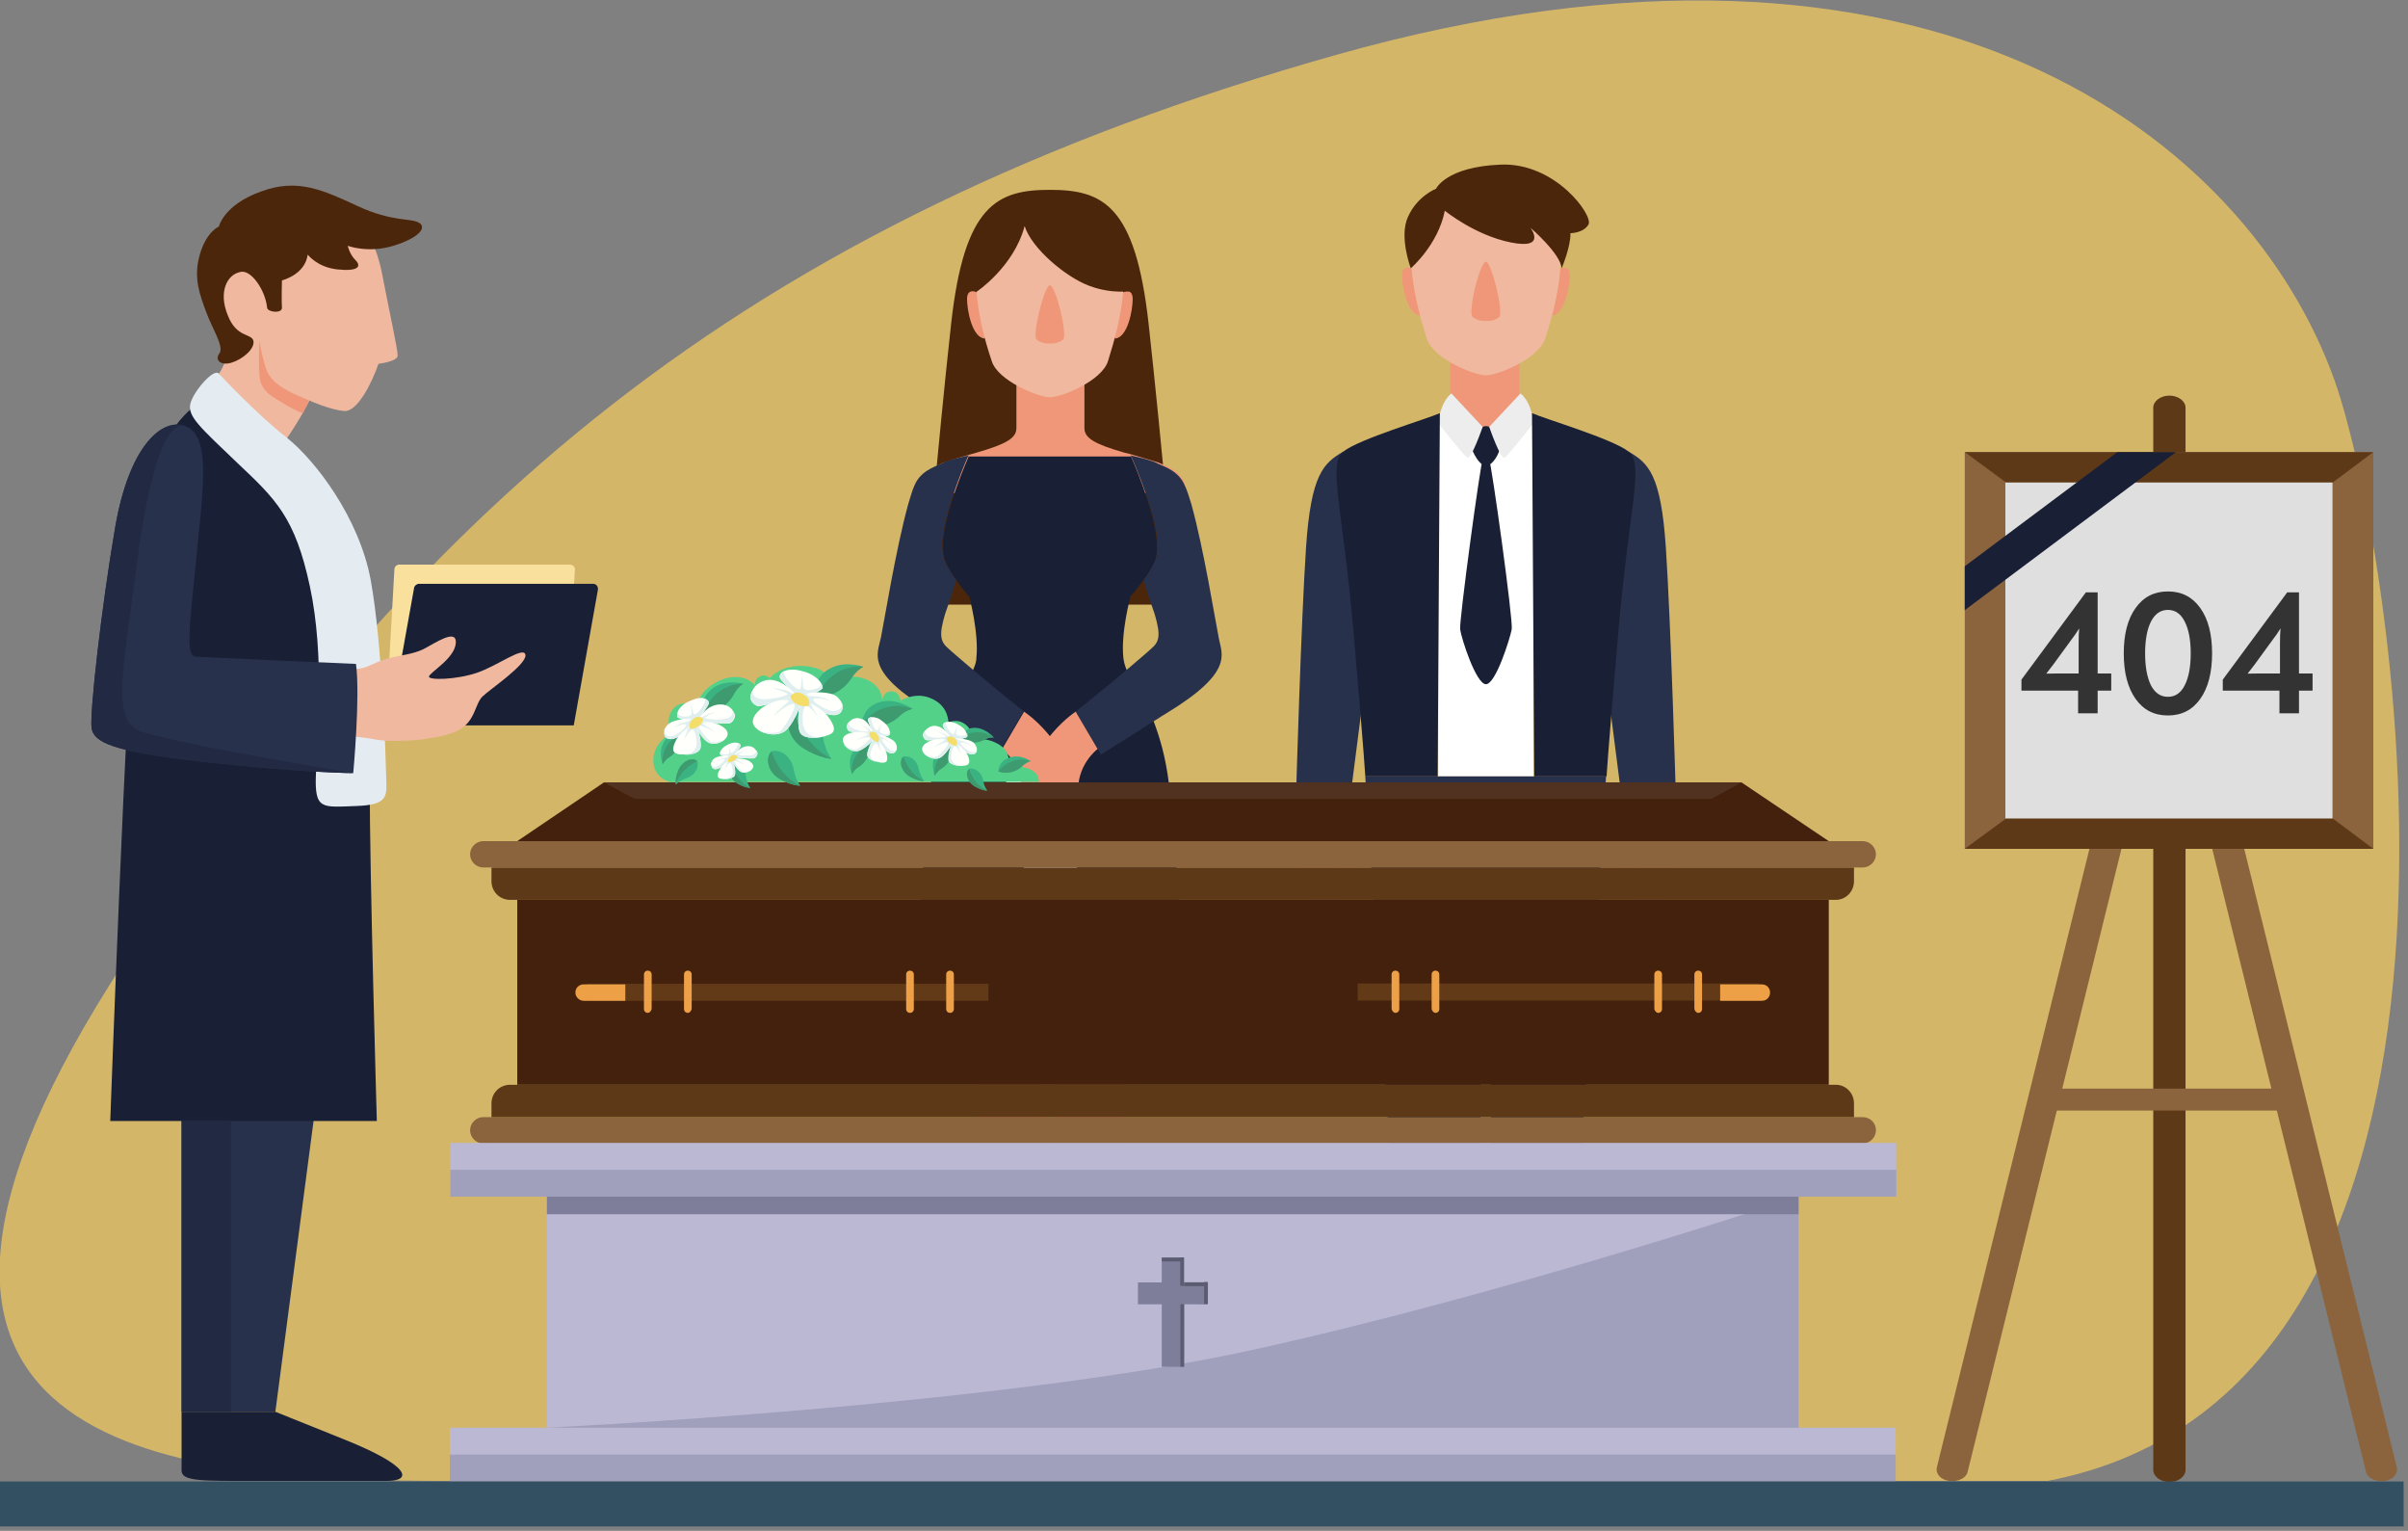 <?xml version="1.0" encoding="UTF-8"?> <svg xmlns="http://www.w3.org/2000/svg" width="439" height="279" viewBox="0 0 439 279" fill="none"><rect x="0" y="0" width="439" height="279" fill="#808080" stroke="none"/><g clip-path="url(#clip0)"><path d="M187.9 269.9C143 269.9 131 269.9 82 269.9C33 269.9 -34.2 265.5 20.1 179.3C74.4 93.1 135.1 40.6 243.6 10C352.1 -20.6 409.9 25.4 425.6 69.3C436.6 100.3 461.5 253 373.3 269.9H187.9Z" fill="#D4B669"></path><path d="M209.4 59C207 37.3 201 34.6 191.4 34.6C181.8 34.6 175.8 37.3 173.4 59C171 80.7 168.5 110.2 168.5 110.2H191.4H214.3C214.4 110.2 211.8 80.7 209.4 59Z" fill="#4C260A"></path><path d="M177.9 53.2C177.9 53.2 176.3 52.5 176.3 54.5C176.3 56.5 177.2 61.5 179.5 61.7C179.5 61.7 180.6 59.2 180.1 56.6C179.6 53.9 177.9 53.2 177.9 53.2Z" fill="#EF9778"></path><path d="M204.9 53.2C204.9 53.2 206.5 52.5 206.5 54.5C206.5 56.5 205.6 61.5 203.3 61.7C203.3 61.7 202.2 59.2 202.7 56.6C203.2 53.9 204.9 53.2 204.9 53.2Z" fill="#EF9778"></path><path d="M182.7 250L190.5 238.5V185H176.1L182.7 250Z" fill="#EF9778"></path><path d="M190.5 238.5C190.5 241.3 190.3 250 185 250C179.7 250 171.1 250 166 250C160.9 250 166.4 247.5 171.3 245.6C176.3 243.6 180.8 241.2 181.9 238.5H190.5Z" fill="#191F34"></path><path d="M190.5 238.5H188.8V250H190.5V238.5Z" fill="#191F34"></path><path d="M200.2 250L192.4 238.5V185H206.8L200.2 250Z" fill="#EF9778"></path><path d="M192.4 238.5C192.4 241.3 192.6 250 197.9 250C203.2 250 211.8 250 216.9 250C222 250 216.5 247.5 211.6 245.6C206.6 243.6 202.1 241.2 201 238.5H192.4Z" fill="#191F34"></path><path d="M194.1 238.5H192.4V250H194.1V238.5Z" fill="#191F34"></path><path d="M216.1 88.6L208.9 89.9L191.4 93L173 89.7L168 88.8C169.1 86.2 170.2 85.1 171.8 84.4C172.6 84.1 173.4 83.9 174.2 83.6C175.5 83.2 176.7 82.9 178 82.5C183.6 80.9 185.3 79.8 185.3 78V70H197.7V78C197.7 79.8 199.4 80.9 205 82.5C205.4 82.6 205.8 82.7 206.2 82.8C207.9 83.3 209.6 83.8 211.2 84.3C212.7 85 215 85.7 216.1 88.3C216 88.5 216 88.6 216.1 88.6Z" fill="#EF9778"></path><path d="M191.4 36.5C183.9 36.5 177.9 42.5 177.9 50C177.9 56.6 179.6 62.2 180.8 65.8C181.9 69.4 189.3 72.4 191.4 72.4C193.6 72.4 200.9 69.4 202 65.8C203.1 62.2 204.9 56.6 204.9 50C204.9 42.6 198.9 36.5 191.4 36.5Z" fill="#F0B89F"></path><path d="M191.4 52C190.4 52 188.1 61.2 189 61.9C189.9 62.6 190.7 62.6 191.4 62.6C192.1 62.6 192.8 62.6 193.8 61.9C194.7 61.2 192.5 52 191.4 52Z" fill="#EF9778"></path><path d="M186.8 41.2C188.1 45.3 194.3 50.5 198.6 52.1C202.9 53.7 206.3 53 206.3 53C206.3 53 207.7 41.5 199.9 37.8C192 34 186.8 36.5 186.8 36.5C186.8 36.5 179.2 39 178 45.3C176.8 51.6 178 53.2 178 53.2C178 53.2 184.8 48.7 186.8 41.2Z" fill="#4C260A"></path><path d="M166.9 185C166.9 185 167.8 158.1 169.7 142.8C170.3 137.9 171.3 134.2 172.5 131.4C172.7 131 172.8 130.6 173 130.3C174.5 126.8 176.1 124.6 177.1 122.7C177.2 122.5 177.3 122.3 177.4 122.1C177.7 121.4 178 120.7 178 119.9C178.5 115.4 176.7 108.7 176.7 108.7C176.7 108.7 175.6 107.6 174.4 105.8C174.2 105.5 174 105.2 173.8 105C172.4 102.7 171.8 101.8 171.9 98.9C172.2 93.1 176.6 83.2 176.6 83.2H206.2C206.2 83.2 210.6 93.1 210.9 98.9C211.1 101.9 210.5 102.8 209 105C208.8 105.3 208.6 105.6 208.4 105.8C207.2 107.5 206.1 108.7 206.1 108.7C206.1 108.7 204.3 115.3 204.8 119.9C204.9 120.7 205.1 121.4 205.4 122.1C205.5 122.3 205.6 122.5 205.7 122.7C206.7 124.6 208.3 126.8 209.8 130.3C210 130.7 210.1 131 210.3 131.4C211.4 134.3 212.5 137.9 213.1 142.8C215 158.1 215.9 185 215.9 185C198.4 191.7 182 191.7 166.9 185Z" fill="#191F34"></path><path d="M177.3 122C175.2 120.2 173.3 118.6 172.9 118.2C171.5 117 171.1 115.9 172.3 111.9C172.8 110.5 173.6 108.2 174.3 105.7C174.1 105.4 173.9 105.1 173.7 104.9C172.3 102.6 171.7 101.7 171.8 98.8C172.1 93 176.5 83.1 176.5 83.1H176.6C176.6 83 176.6 83 176.6 83C175.8 83.2 174.9 83.4 174.1 83.6C173.2 83.9 172.3 84.1 171.6 84.5C170.1 85.2 167.8 85.9 166.7 88.5C166.3 89.4 166 90.5 165.6 91.8C163.3 100.1 161.2 113.3 160.6 116.2C160 119.2 157.6 122.4 169.9 129.8C170.6 130.2 171.2 130.6 171.8 131C172 131.1 172.1 131.2 172.3 131.3C180.6 136.6 182 137.4 182 137.4L186.6 129.6C186.7 129.7 181.3 125.4 177.3 122Z" fill="#27314C"></path><path d="M212.8 129.9C212.1 130.3 211.5 130.7 210.9 131.1C210.7 131.2 210.6 131.3 210.4 131.4C202.1 136.7 200.7 137.5 200.7 137.5L196.1 129.7C196.1 129.7 201.5 125.4 205.5 122C207.6 120.2 209.5 118.6 209.9 118.2C211.3 117 211.7 115.9 210.5 111.9C210 110.5 209.2 108.2 208.5 105.7C208.7 105.4 208.9 105.1 209.1 104.9C210.5 102.6 211.1 101.7 211 98.8C210.9 96.2 209.9 92.9 208.9 90C207.6 86.2 206.2 83.1 206.2 83.1H206.1C206.1 83 206.1 83 206.1 83C206.9 83.2 207.8 83.4 208.6 83.6C209.5 83.9 210.4 84.1 211.1 84.5C212.6 85.2 214.9 85.9 216 88.5C216 88.5 216 88.6 216.1 88.7C216.5 89.6 216.8 90.6 217.2 91.9C219.5 100.2 221.6 113.4 222.2 116.3C222.7 119.2 225.1 122.4 212.8 129.9Z" fill="#27314C"></path><path d="M196.1 129.7C192.9 131.9 189.3 136.2 189 138.7C188.7 141.2 187.8 145.6 192.4 147.9C193.9 148.7 197.1 150.1 196.6 144.8C196.1 139.5 200.1 136.5 200.1 136.5L196.1 129.7Z" fill="#EF9778"></path><path d="M192.4 137.5C194.1 139.8 197.1 158.4 196.2 159.1C195.3 159.8 188.7 159.5 187.3 159.1C185.9 158.7 186.8 153.7 186.8 153.7C186.8 153.7 182.9 153.2 182.1 152.8C181.2 152.4 184.8 135.8 184.8 135.8C184.8 135.8 190.7 135.1 192.4 137.5Z" fill="#FFFFFB"></path><path d="M186.7 129.7C189.9 131.9 193.5 136.2 193.8 138.7C194.1 141.2 195 145.6 190.4 147.9C188.9 148.7 185.7 150.1 186.2 144.8C186.7 139.5 182.7 136.5 182.7 136.5L186.7 129.7Z" fill="#EF9778"></path><path d="M257.2 48.9C257.2 48.9 255.6 48.2 255.6 50.2C255.6 52.2 256.6 57.3 258.8 57.5C258.8 57.5 259.9 54.9 259.4 52.3C258.9 49.6 257.2 48.9 257.2 48.9Z" fill="#EF9778"></path><path d="M284.6 48.9C284.6 48.9 286.2 48.2 286.2 50.2C286.2 52.2 285.2 57.3 283 57.5C283 57.5 281.9 54.9 282.4 52.3C282.9 49.6 284.6 48.9 284.6 48.9Z" fill="#EF9778"></path><path d="M271.8 237.4C271.8 241 271.8 245.4 271.8 247.3C271.8 249.2 275.2 249.1 284.2 249.1C293.2 249.1 301.9 249.1 306.4 249.1C310.9 249.1 310.3 246.5 299.4 242.1C288.5 237.8 286.5 237.3 286.5 237.3H271.8V237.4Z" fill="#191F34"></path><path d="M269.9 237.4C269.9 241 269.9 245.4 269.9 247.3C269.9 249.2 266.5 249.1 257.5 249.1C248.5 249.1 239.8 249.1 235.3 249.1C230.7 249.1 231.4 246.5 242.3 242.1C253.2 237.8 255.2 237.3 255.2 237.3H269.9V237.4Z" fill="#191F34"></path><path d="M295.9 85L288.6 86.3L270.8 89.5L252 86.1L246.9 85.2C248 82.5 249.2 81.4 250.7 80.7C251.5 80.4 252.3 80.2 253.2 79.9C254.5 79.5 255.8 79.1 257 78.8C262.7 77.2 264.4 76.1 264.4 74.2V66.1H277V74.2C277 76 278.7 77.1 284.4 78.8C284.8 78.9 285.2 79 285.7 79.2C287.4 79.7 289.1 80.2 290.7 80.7C292.3 81.4 294.6 82.1 295.7 84.8C295.9 84.8 295.9 84.9 295.9 85Z" fill="#EF9778"></path><path d="M270.9 31.9C263.3 31.9 257.2 38 257.2 45.6C257.2 52.3 259 58 260.1 61.7C261.3 65.4 268.7 68.4 270.9 68.4C273.1 68.4 280.5 65.4 281.7 61.7C282.9 58 284.6 52.4 284.6 45.6C284.6 38.1 278.5 31.9 270.9 31.9Z" fill="#F0B89F"></path><path d="M270.9 47.7C269.8 47.7 267.5 57.1 268.5 57.8C269.5 58.5 270.2 58.5 270.9 58.5C271.6 58.5 272.4 58.5 273.3 57.8C274.2 57 271.9 47.7 270.9 47.7Z" fill="#EF9778"></path><path d="M279.6 141.5H262.2V77.1C268.8 80.8 274.6 80.8 279.6 77.1V141.5Z" fill="white"></path><path d="M257.2 48.9C257.2 48.9 262.2 44.6 263.4 38.4C263.4 38.4 268.9 42.9 275.5 44.2C282.1 45.5 279 41.5 279 41.5C279 41.5 284.5 46.2 284.7 48.9C284.7 48.9 286.4 44.9 286.3 42.5C286.3 42.5 288.7 42.5 289.6 40.9C290.5 39.3 283.6 29.6 273.6 30C263.6 30.4 261.8 34.4 261.8 34.4C261.8 34.4 258.4 35.7 256.7 39.5C255 43.1 257.2 48.9 257.2 48.9Z" fill="#4C260A"></path><path d="M271.5 77.8C271.5 77.8 271 77.5 270.3 77.8C270.3 77.8 268.2 80.9 268.3 81.6C268.4 82.3 269.7 84.9 270.9 84.9C272.1 84.9 273.5 82.5 273.5 81.3C273.6 80 271.5 77.8 271.5 77.8Z" fill="#191F34"></path><path d="M264.6 71.7L270.3 77.8C270.3 77.8 268.2 83.9 267.5 83.4C266.8 83 262.2 77.1 262.2 77.1C262.2 77.1 262.5 73.4 264.6 71.7Z" fill="#EDEDED"></path><path d="M277.2 71.7L271.5 77.8C271.5 77.8 273.6 83.9 274.3 83.4C275 83 279.6 77.1 279.6 77.1C279.6 77.1 279.3 73.4 277.2 71.7Z" fill="#EDEDED"></path><path d="M244.9 82.3C241.3 84.4 239 86.4 238.1 99.8C237.2 113.2 236.3 144.3 236.3 144.3H246.3L251.1 106.9L244.9 82.3Z" fill="#27314C"></path><path d="M271.5 83.8H270.3C269.9 84.4 266 113.1 266.2 114.7C266.4 116.3 269.1 124.7 270.9 124.7C272.7 124.7 275.3 116.3 275.6 114.7C275.9 113.1 271.9 84.4 271.5 83.8Z" fill="#191F34"></path><path d="M296.9 82.3C300.5 84.4 302.8 86.4 303.7 99.8C304.6 113.2 305.5 144.3 305.5 144.3H295.5L290.7 106.9L296.9 82.3Z" fill="#27314C"></path><path d="M304.9 144.3C304.9 148.4 306.1 157.8 303.8 162.5C301.5 167.2 299.5 168.4 298.7 168C297.9 167.7 296.9 166.3 298.4 162.4C299.9 158.5 298.6 154.2 298.6 154.2C298.6 154.2 297.7 153.3 297.4 156.3C297.1 159.3 297 160.2 296.1 160C295.3 159.8 293.4 156.8 294.4 152.6C295.4 148.4 295.7 144.2 295.7 144.2H304.9V144.3Z" fill="#EF9778"></path><path d="M262.5 75.3C260 76.4 247.8 80 244.9 82.3C242 84.6 244.8 92.3 246.8 115.6C248.8 138.8 248.9 141.5 248.9 141.5H262.1L262.5 75.3Z" fill="#191F34"></path><path d="M279.3 75.3C281.8 76.4 294 80 296.9 82.3C299.8 84.6 297 92.3 295 115.6C293 138.8 292.9 141.5 292.9 141.5H279.7L279.3 75.3Z" fill="#191F34"></path><path d="M248.9 141.5L255.2 237.4H269.9V164.4H271.8V237.4H286.5L292.8 141.5H248.9Z" fill="#27314C"></path><path d="M236.8 144.3C236.8 148.4 235.6 157.8 237.9 162.5C240.2 167.2 242.2 168.4 243 168C243.8 167.7 244.8 166.3 243.3 162.4C241.8 158.5 243.1 154.2 243.1 154.2C243.1 154.2 244 153.3 244.3 156.3C244.6 159.3 244.7 160.2 245.6 160C246.4 159.8 248.3 156.8 247.3 152.6C246.3 148.4 246 144.2 246 144.2H236.8V144.3Z" fill="#EF9778"></path><path d="M333.4 164H94.3V197.7H333.4V164Z" fill="#43210C"></path><path d="M334.7 164H93C91.1 164 89.6 162.5 89.6 160.6V158.1H338V160.6C338 162.5 336.5 164 334.7 164Z" fill="#5E3918"></path><path d="M339.6 158.1H88.1C86.8 158.1 85.7 157 85.7 155.7C85.7 154.4 86.8 153.3 88.1 153.3H339.6C340.9 153.3 342 154.4 342 155.7C342 157 340.9 158.1 339.6 158.1Z" fill="#8B633C"></path><path d="M339.6 203.6H88.1C86.8 203.6 85.7 204.7 85.7 206C85.7 207.3 86.8 208.4 88.1 208.4H339.6C340.9 208.4 342 207.3 342 206C342 204.6 340.9 203.6 339.6 203.6Z" fill="#8B633C"></path><path d="M334.7 197.7H93C91.1 197.7 89.6 199.2 89.6 201.1V203.6H338V201.1C338 199.2 336.5 197.7 334.7 197.7Z" fill="#5E3918"></path><path d="M180.2 179.3H107V182.4H180.2V179.3Z" fill="#623A17"></path><path d="M114 182.4H106.4C105.6 182.4 104.9 181.7 104.9 180.9C104.9 180 105.6 179.4 106.4 179.4H114V182.4Z" fill="#EEA047"></path><path d="M118.1 184.6C117.7 184.6 117.4 184.3 117.4 183.9V177.6C117.4 177.2 117.7 176.9 118.1 176.9C118.5 176.9 118.8 177.2 118.8 177.6V183.9C118.7 184.3 118.4 184.6 118.1 184.6Z" fill="#EEA047"></path><path d="M125.4 184.6C125 184.6 124.7 184.3 124.7 183.9V177.6C124.7 177.2 125 176.9 125.4 176.9C125.8 176.9 126.1 177.2 126.1 177.6V183.9C126 184.3 125.7 184.6 125.4 184.6Z" fill="#EEA047"></path><path d="M165.9 184.6C165.5 184.6 165.2 184.3 165.2 183.9V177.6C165.2 177.2 165.5 176.9 165.9 176.9C166.3 176.9 166.6 177.2 166.6 177.6V183.9C166.6 184.3 166.3 184.6 165.9 184.6Z" fill="#EEA047"></path><path d="M173.2 184.6C172.8 184.6 172.5 184.3 172.5 183.9V177.6C172.5 177.2 172.8 176.9 173.2 176.9C173.6 176.9 173.9 177.2 173.9 177.6V183.9C173.9 184.3 173.6 184.6 173.2 184.6Z" fill="#EEA047"></path><path d="M247.511 182.344H320.711V179.244H247.511V182.344Z" fill="#623A17"></path><path d="M313.6 182.4H321.2C322.1 182.4 322.7 181.7 322.7 180.9C322.7 180 322 179.4 321.2 179.4H313.6V182.4Z" fill="#EEA047"></path><path d="M309.6 184.6C310 184.6 310.3 184.3 310.3 183.9V177.6C310.3 177.2 310 176.9 309.6 176.9C309.2 176.9 308.9 177.2 308.9 177.6V183.9C309 184.3 309.3 184.6 309.6 184.6Z" fill="#EEA047"></path><path d="M302.3 184.6C302.7 184.6 303 184.3 303 183.9V177.6C303 177.2 302.7 176.9 302.3 176.9C301.9 176.9 301.6 177.2 301.6 177.6V183.9C301.7 184.3 302 184.6 302.3 184.6Z" fill="#EEA047"></path><path d="M261.7 184.6C262.1 184.6 262.4 184.3 262.4 183.9V177.6C262.4 177.2 262.1 176.9 261.7 176.9C261.3 176.9 261 177.2 261 177.6V183.9C261.1 184.3 261.4 184.6 261.7 184.6Z" fill="#EEA047"></path><path d="M254.4 184.6C254.8 184.6 255.1 184.3 255.1 183.9V177.6C255.1 177.2 254.8 176.9 254.4 176.9C254 176.9 253.7 177.2 253.7 177.6V183.9C253.8 184.3 254.1 184.6 254.4 184.6Z" fill="#EEA047"></path><path d="M317.5 142.6H110.1L94.3 153.3H333.4L317.5 142.6Z" fill="#43210C"></path><path d="M312 145.6H115.7L110.1 142.6H317.5L312 145.6Z" fill="#513220"></path><path d="M345.7 208.3H82.1V218H345.7V208.3Z" fill="#BBB8D3"></path><path d="M345.7 213.2H82.1V218.1H345.7V213.2Z" fill="#A09FBC"></path><path d="M345.6 260.2H82V269.9H345.6V260.2Z" fill="#BBB8D3"></path><path d="M345.6 265.1H82V270H345.6V265.1Z" fill="#A09FBC"></path><path d="M327.9 218.1H99.7V260.2H327.9V218.1Z" fill="#BBB8D3"></path><path d="M99.7 260.2C99.7 260.2 181.4 256.3 228 246.1C274.6 235.9 327.9 218.1 327.9 218.1V260.2H99.7Z" fill="#A09FBC"></path><path d="M327.9 218.1H99.7V221.3H327.9V218.1Z" fill="#7E7E9B"></path><path d="M215.8 229.2H211.8V249.1H215.8V229.2Z" fill="#7E7E9B"></path><path d="M207.46 233.718L207.459 237.718L220.159 237.722L220.16 233.722L207.46 233.718Z" fill="#7E7E9B"></path><path d="M220.212 237.651L220.213 233.651L219.513 233.651L219.512 237.651L220.212 237.651Z" fill="#5B5B72"></path><path d="M215.8 229.2H211.8V229.9H215.8V229.2Z" fill="#5B5B72"></path><path d="M215.869 234.359L215.871 229.159L215.171 229.159L215.169 234.359L215.869 234.359Z" fill="#5B5B72"></path><path d="M215.895 249.091L215.898 237.691L215.198 237.691L215.195 249.091L215.895 249.091Z" fill="#5B5B72"></path><path d="M220.2 233.7H215.9V234.4H220.2V233.7Z" fill="#5B5B72"></path><path d="M122.4 142.6C122.4 142.6 119.1 142 119.1 138.6C119.1 135.2 122.4 133.6 122.4 133.6C122.4 133.6 121.1 131.2 122.7 129.2C124.4 127.2 126.9 128.8 126.9 128.8C126.9 128.8 127.4 125.6 131.5 123.9C135.6 122.3 137.7 124.9 137.7 124.9C137.7 124.9 137.4 123.9 138.5 123.3C139.6 122.7 140.3 123.6 140.3 123.6C140.3 123.6 142.4 121 146.9 121.4C151.4 121.8 152 124.9 152 124.9C152 124.9 154.1 122.4 157.6 123.7C161.1 125 160.8 127.7 160.8 127.7C160.8 127.7 161 126 162.5 126C164 126 164.2 127.7 164.2 127.7C164.2 127.7 167 125.9 170 127.4C173 128.8 172.9 131.7 172.9 131.7C172.9 131.7 174.5 130.8 176.1 132.1C177.7 133.4 176.7 135.3 176.7 135.3C176.7 135.3 178.8 133.9 181.8 135.5C184.8 137.1 183.7 139.7 183.7 139.7C183.7 139.7 189.4 139.1 189.4 142.5H122.4V142.6Z" fill="#54D189"></path><path d="M151.6 138.3C151.6 138.3 149.4 138.2 146.5 136.4C143.6 134.6 142.8 130.9 144.7 129.4C147.4 129 149.6 131.2 150 134.1C150.4 136.9 151.6 138.3 151.6 138.3Z" fill="#3BB282"></path><path d="M151.6 138.3C151.6 138.3 149.4 138.2 146.5 136.4C143.6 134.6 142.8 130.9 144.7 129.4C144.7 129.4 146.1 135.6 151.6 138.3Z" fill="#3E9B6F"></path><path d="M136.8 143.6C136.8 143.6 135.7 143.6 134.3 142.7C132.9 141.8 132.5 140 133.4 139.2C134.7 139 135.8 140.1 136 141.5C136.2 142.9 136.8 143.6 136.8 143.6Z" fill="#3BB282"></path><path d="M136.8 143.6C136.8 143.6 135.7 143.6 134.3 142.7C132.9 141.8 132.5 140 133.4 139.2C133.4 139.2 134.1 142.3 136.8 143.6Z" fill="#3E9B6F"></path><path d="M145.9 143.2C145.9 143.2 144.3 143.2 142.2 142C140 140.8 139.4 138.1 140.7 136.9C142.6 136.5 144.3 138.1 144.7 140.2C145 142.1 145.9 143.2 145.9 143.2Z" fill="#3BB282"></path><path d="M145.9 143.2C145.9 143.2 144.3 143.2 142.2 142C140 140.8 139.4 138.1 140.7 136.9C140.6 136.8 141.8 141.3 145.9 143.2Z" fill="#3E9B6F"></path><path d="M168.5 142.4C168.5 142.4 167.4 142.4 165.8 141.5C164.3 140.6 163.8 138.7 164.7 137.9C166.1 137.6 167.3 138.8 167.5 140.2C167.9 141.7 168.5 142.4 168.5 142.4Z" fill="#3BB282"></path><path d="M168.5 142.4C168.5 142.4 167.4 142.4 165.8 141.5C164.3 140.6 163.8 138.7 164.7 137.9C164.8 137.9 165.6 141.1 168.5 142.4Z" fill="#3E9B6F"></path><path d="M180 144.1C180 144.1 179 144.1 177.7 143.3C176.3 142.5 175.9 140.8 176.7 140.1C177.9 139.9 179 140.9 179.2 142.1C179.4 143.4 180 144.1 180 144.1Z" fill="#3BB282"></path><path d="M180 144.1C180 144.1 179 144.1 177.7 143.3C176.3 142.5 175.9 140.8 176.7 140.1C176.6 140.1 177.4 142.9 180 144.1Z" fill="#3E9B6F"></path><path d="M123.2 143C123.2 143 123 141.9 123.7 140.3C124.4 138.7 126.2 137.9 127.1 138.7C127.5 140 126.6 141.3 125.2 141.8C123.8 142.3 123.2 143 123.2 143Z" fill="#3BB282"></path><path d="M123.2 143C123.2 143 123 141.9 123.7 140.3C124.4 138.7 126.2 137.9 127.1 138.7C127.2 138.7 124.1 140 123.2 143Z" fill="#3E9B6F"></path><path d="M166.4 129.2C166.4 129.2 165.1 129.4 164 130.5C163.1 131.4 160.5 133.2 157.1 131.9C157.1 131.9 157.2 129.4 159.5 128.3C161.8 127.2 164.4 127.9 166.4 129.2Z" fill="#3BB282"></path><path d="M166.4 129.2C166.4 129.2 165.1 129.4 164 130.5C163.1 131.4 160.5 133.2 157.1 131.9C157.1 131.9 160.6 127.1 166.4 129.2Z" fill="#3E9B6F"></path><path d="M181.2 134.4C181.2 134.4 180.4 134.3 179.5 134.8C178.8 135.2 176.9 135.9 175 134.5C175 134.5 175.5 133 177.1 132.7C178.7 132.4 180.1 133.3 181.2 134.4Z" fill="#3BB282"></path><path d="M181.2 134.4C181.2 134.4 180.4 134.3 179.5 134.8C178.8 135.2 176.9 135.9 175 134.5C175 134.5 178 132.2 181.2 134.4Z" fill="#3E9B6F"></path><path d="M187.9 138.7C187.9 138.7 187.1 138.9 186.4 139.6C185.8 140.2 184.2 141.3 182 140.6C182 140.6 182 139 183.5 138.3C185 137.5 186.6 137.9 187.9 138.7Z" fill="#3BB282"></path><path d="M187.9 138.7C187.9 138.7 187.1 138.9 186.4 139.6C185.8 140.2 184.2 141.3 182 140.6C182 140.6 184.2 137.5 187.9 138.7Z" fill="#3E9B6F"></path><path d="M157.4 121.5C157.4 121.5 156.2 122.1 155.3 123.5C154.6 124.6 152.5 127.2 148.8 126.9C148.8 126.9 148.2 124.4 150.2 122.6C152.3 120.8 155 120.8 157.4 121.5Z" fill="#3BB282"></path><path d="M157.4 121.5C157.4 121.5 156.2 122.1 155.3 123.5C154.6 124.6 152.5 127.2 148.8 126.9C148.9 126.9 151.1 121.1 157.4 121.5Z" fill="#3E9B6F"></path><path d="M135.5 124.6C135.5 124.6 134.5 125.2 133.8 126.5C133.3 127.5 131.6 129.9 128.3 129.8C128.3 129.8 127.6 127.6 129.3 126C131 124.3 133.3 124.1 135.5 124.6Z" fill="#3BB282"></path><path d="M135.5 124.6C135.5 124.6 134.5 125.2 133.8 126.5C133.3 127.5 131.6 129.9 128.3 129.8C128.4 129.8 129.9 124.7 135.5 124.6Z" fill="#3E9B6F"></path><path d="M120.8 139.3C120.8 139.3 121.2 138.5 122 138C122.7 137.6 124.3 136.2 124 133.9C124 133.9 122.4 133.5 121.3 134.8C120.3 136.1 120.3 137.8 120.8 139.3Z" fill="#3BB282"></path><path d="M120.8 139.3C120.8 139.3 121.2 138.5 122 138C122.7 137.6 124.3 136.2 124 133.9C124 133.9 120.4 135.3 120.8 139.3Z" fill="#3E9B6F"></path><path d="M155.3 141.1C155.3 141.1 155.7 140.3 156.5 139.8C157.2 139.4 158.8 138 158.5 135.7C158.5 135.7 156.9 135.3 155.8 136.6C154.7 137.9 154.8 139.6 155.3 141.1Z" fill="#3BB282"></path><path d="M155.3 141.1C155.3 141.1 155.7 140.3 156.5 139.8C157.2 139.4 158.8 138 158.5 135.7C158.5 135.6 154.9 137.1 155.3 141.1Z" fill="#3E9B6F"></path><path d="M170.4 141.4C170.4 141.4 170.8 140.6 171.6 140.1C172.3 139.7 173.9 138.3 173.6 136C173.6 136 172 135.6 170.9 136.9C169.9 138.2 169.9 139.9 170.4 141.4Z" fill="#3BB282"></path><path d="M170.4 141.4C170.4 141.4 170.8 140.6 171.6 140.1C172.3 139.7 173.9 138.3 173.6 136C173.7 136 170.1 137.4 170.4 141.4Z" fill="#3E9B6F"></path><path d="M149.9 125.5C149.6 125.9 147.5 126.8 147.5 126.8L144.5 126.4C144.2 125.7 142.5 124.2 142.2 123.6C142 123.2 142.3 122.6 143 122.3C143.7 122 144.8 121.9 146.2 122.3C147.9 122.7 148.9 123.5 149.5 124.2C149.9 124.8 150.1 125.3 149.9 125.5Z" fill="#FFFFFB"></path><path d="M149.9 125.5C149.6 125.9 147.5 126.8 147.5 126.8L144.5 126.4C144.2 125.7 142.5 124.2 142.2 123.6C142 123.2 142.3 122.6 143 122.3C142.6 122.6 143.4 123.8 144.3 124.7C145.2 125.6 146 125.9 146 125.3C146.1 124.7 146.2 123.2 146.2 123.2C146.2 123.2 146.4 124.3 146.4 125C146.4 125.7 147.1 125.9 148.1 125.7C149 125.5 150.1 125.1 149.5 124.2C149.9 124.8 150.1 125.3 149.9 125.5Z" fill="#DFEFEF"></path><path d="M152.4 130.3C150.8 130.6 147.4 128.8 146.7 128.1C146 127.5 146.3 126.7 146.3 126.7C146.3 126.7 146.6 126.5 147.2 126.4C147.8 126.2 148.7 126.1 149.9 126.2C152.1 126.4 152.6 126.8 153.3 127.8C153.4 128 153.5 128.2 153.6 128.4V128.5C153.7 129.2 153.5 130.1 152.4 130.3Z" fill="#FFFFFB"></path><path d="M152.4 130.3C150.8 130.6 147.4 128.8 146.7 128.1C146 127.5 146.3 126.7 146.3 126.7C146.3 126.7 146.6 126.5 147.2 126.4C147 126.5 147.1 126.9 148.2 126.9C149.3 126.9 150.8 127.3 151.4 127.8C151.2 127.7 149.6 127.1 148.5 127.3C147.3 127.5 150.8 129.7 152.1 129.6C153.2 129.5 153.5 128.8 153.5 128.4C153.7 129.2 153.5 130.1 152.4 130.3Z" fill="#DFEFEF"></path><path d="M144.8 126.3V126.4L144.6 127.1C144.6 127.1 138.9 128.8 138.2 128.7C137.6 128.6 136.8 127.8 136.8 127.1C136.8 126.8 136.9 126.4 137.2 125.8C137.6 125 138.5 124.1 140.1 123.9C142.7 123.8 144.7 126.3 144.8 126.3Z" fill="#FFFFFB"></path><path d="M144.8 126.4L144.6 127.1C144.6 127.1 138.9 128.8 138.2 128.7C137.6 128.6 136.8 127.8 136.8 127.1C136.8 126.8 136.9 126.4 137.2 125.8C137.1 127 138.2 127.6 140 127.4C141.8 127.2 143 126.9 143.5 126.6C144 126.3 140.8 125.4 140.8 125.4C140.8 125.4 143.2 125.6 144 126.1C144.6 126.5 144.7 126.5 144.8 126.4Z" fill="#DFEFEF"></path><path d="M146 128.2C146 128.2 145.1 131.1 143.6 132.8C142.2 134.4 139.6 133.9 138.3 133.1C138.3 133.1 138.2 133.1 138.2 133C136.9 132.1 136.8 130.8 138.7 129.2C139.5 128.5 140.7 128 141.8 127.7C143.2 127.3 144.5 127.1 144.5 127.2L146 128.2Z" fill="#FFFFFB"></path><path d="M146 128.2C146 128.2 145.1 131.1 143.6 132.8C142.2 134.4 139.6 133.9 138.3 133.1C138.9 133.5 141.5 133.9 142.3 133.2C143.1 132.5 145.7 128.3 144.6 128.3C143.5 128.3 141 130.5 141 130.5C141.7 129.5 143.3 128.3 143.7 127.9C144.1 127.4 142.8 127.6 141.9 127.7C143.3 127.3 144.6 127.1 144.6 127.2L146 128.2Z" fill="#DFEFEF"></path><path d="M151.2 133.9C150.9 134 150.4 134.2 149.9 134.3C148.4 134.6 146.3 134.6 145.8 133.4C145.2 131.8 145.8 128 145.8 128L147.1 127.9C147.1 127.9 147.5 128.1 148 128.3C148.9 128.8 150.2 129.6 150.9 130.5C152.3 132.4 152.4 133.4 151.2 133.9Z" fill="#FFFFFB"></path><path d="M149.9 134.3C148.4 134.6 146.3 134.6 145.8 133.4C145.2 131.8 145.8 128 145.8 128L147.1 127.9C147.1 127.9 147.5 128.1 148 128.3C147.6 128.3 148.7 129.8 149.2 130.8C149.1 130.6 147.9 128.9 147.1 128.7C146.3 128.5 146.2 131 146.4 132C146.6 133.3 147.5 134.6 149.9 134.3Z" fill="#DFEFEF"></path><path d="M144.1 126.9C144.1 126.9 144.9 125.7 146.4 126.5C148 127.4 147.5 128.5 147.5 128.5C147.2 129.1 144.3 128.5 144.1 126.9Z" fill="#F4DD69"></path><path d="M162.1 134C161.8 134.2 160.5 134.2 160.5 134.2L158.9 133.3C158.9 132.8 158.3 131.6 158.2 131.2C158.2 130.9 158.5 130.7 159 130.7C159.5 130.7 160.1 130.8 160.8 131.4C161.7 132 162.1 132.7 162.2 133.2C162.3 133.6 162.2 133.9 162.1 134Z" fill="#FFFFFB"></path><path d="M162.1 134C161.8 134.2 160.5 134.2 160.5 134.2L158.9 133.3C158.9 132.8 158.3 131.6 158.2 131.2C158.2 130.9 158.5 130.7 159 130.7C158.7 130.8 158.9 131.6 159.2 132.3C159.5 133 159.9 133.3 160.1 133C160.3 132.7 160.7 131.9 160.7 131.9C160.7 131.9 160.5 132.6 160.4 133C160.3 133.4 160.6 133.6 161.2 133.8C161.8 133.9 162.5 133.9 162.3 133.3C162.3 133.6 162.2 133.9 162.1 134Z" fill="#DFEFEF"></path><path d="M162.4 137.3C161.4 137.1 159.9 135.3 159.7 134.8C159.5 134.3 159.8 133.9 159.8 133.9C159.8 133.9 160 133.9 160.4 133.9C160.8 134 161.3 134.1 161.9 134.4C163.1 135 163.3 135.3 163.5 136C163.5 136.1 163.5 136.3 163.5 136.4C163.5 136.4 163.5 136.4 163.5 136.5C163.4 136.9 163.1 137.4 162.4 137.3Z" fill="#FFFFFB"></path><path d="M162.4 137.3C161.4 137.1 159.9 135.3 159.7 134.8C159.5 134.3 159.8 133.9 159.8 133.9C159.8 133.9 160 133.9 160.4 133.9C160.3 133.9 160.3 134.2 160.9 134.4C161.5 134.7 162.3 135.2 162.5 135.6C162.4 135.5 161.7 134.8 161 134.7C160.3 134.5 161.8 136.6 162.5 136.8C163.2 137 163.5 136.7 163.5 136.4C163.4 136.9 163.1 137.4 162.4 137.3Z" fill="#DFEFEF"></path><path d="M159.1 133.3L158.8 133.7C158.8 133.7 155.2 133.4 154.9 133.2C154.6 133 154.3 132.4 154.5 132C154.6 131.8 154.7 131.6 155 131.4C155.4 131 156.1 130.7 157 131C158.4 131.4 159 133.3 159.1 133.3Z" fill="#FFFFFB"></path><path d="M159 133.4L158.7 133.8C158.7 133.8 155.1 133.5 154.8 133.3C154.5 133.1 154.2 132.5 154.4 132.1C154.5 131.9 154.6 131.7 154.9 131.5C154.6 132.2 155.1 132.7 156.1 133C157.1 133.3 157.9 133.4 158.3 133.3C158.7 133.3 157 132 157 132C157 132 158.3 132.7 158.7 133.1C158.9 133.4 159 133.4 159 133.4Z" fill="#DFEFEF"></path><path d="M159.3 134.7C159.3 134.7 158.2 136.1 156.9 136.7C155.7 137.3 154.4 136.5 153.9 135.7C153.9 135.7 153.9 135.7 153.9 135.6C153.4 134.8 153.6 134 155 133.6C155.6 133.4 156.4 133.4 157.1 133.4C158 133.5 158.7 133.7 158.8 133.7L159.3 134.7Z" fill="#FFFFFB"></path><path d="M159.3 134.7C159.3 134.7 158.2 136.1 156.9 136.7C155.7 137.3 154.4 136.5 153.9 135.7C154.2 136 155.5 136.8 156.1 136.6C156.7 136.4 159.1 134.6 158.5 134.4C157.9 134.2 156 134.9 156 134.9C156.6 134.5 157.8 134.2 158.1 134C158.4 133.8 157.7 133.6 157.1 133.5C158 133.6 158.7 133.8 158.8 133.8L159.3 134.7Z" fill="#DFEFEF"></path><path d="M161 139C160.8 139 160.5 139 160.2 138.9C159.3 138.7 158.1 138.2 158.1 137.5C158.1 136.5 159.3 134.5 159.3 134.5L160 134.8C160 134.8 160.2 135 160.4 135.3C160.8 135.8 161.4 136.5 161.6 137.2C161.9 138.4 161.8 139 161 139Z" fill="#FFFFFB"></path><path d="M160.2 139C159.3 138.8 158.1 138.4 158.1 137.6C158.1 136.6 159.3 134.6 159.3 134.6L160 134.9C160 134.9 160.2 135.1 160.4 135.4C160.2 135.3 160.5 136.4 160.5 137.1C160.5 137 160.2 135.8 159.8 135.5C159.4 135.2 158.8 136.6 158.7 137.2C158.5 137.7 158.8 138.6 160.2 139Z" fill="#DFEFEF"></path><path d="M158.5 133.5C158.5 133.5 159.2 133 159.9 133.8C160.6 134.6 160.1 135.2 160.1 135.2C159.8 135.4 158.3 134.5 158.5 133.5Z" fill="#F4DD69"></path><path d="M176.3 134.3C176.1 134.5 174.7 134.8 174.7 134.8L172.9 134.2C172.8 133.7 172 132.7 171.9 132.3C171.8 132 172.1 131.7 172.5 131.6C172.9 131.5 173.6 131.5 174.4 131.9C175.4 132.4 175.9 132.9 176.1 133.4C176.4 133.9 176.4 134.2 176.3 134.3Z" fill="#FFFFFB"></path><path d="M176.3 134.3C176.1 134.5 174.7 134.8 174.7 134.8L172.9 134.2C172.8 133.7 172 132.7 171.9 132.3C171.8 132 172.1 131.7 172.5 131.6C172.2 131.7 172.6 132.5 173 133.1C173.4 133.7 173.9 134 174 133.6C174.1 133.3 174.4 132.4 174.4 132.4C174.4 132.4 174.4 133.1 174.3 133.5C174.2 133.9 174.6 134.1 175.2 134.1C175.8 134.1 176.5 134 176.2 133.4C176.4 133.9 176.4 134.2 176.3 134.3Z" fill="#DFEFEF"></path><path d="M177.2 137.5C176.2 137.5 174.4 136 174.1 135.6C173.8 135.1 174 134.7 174 134.7C174 134.7 174.2 134.6 174.6 134.6C175 134.6 175.5 134.6 176.2 134.8C177.5 135.1 177.7 135.5 178 136.1C178 136.2 178.1 136.3 178.1 136.5C178.1 136.5 178.1 136.5 178.1 136.6C178.1 137 177.9 137.5 177.2 137.5Z" fill="#FFFFFB"></path><path d="M177.2 137.5C176.2 137.5 174.4 136 174.1 135.6C173.8 135.1 174 134.7 174 134.7C174 134.7 174.2 134.6 174.6 134.6C174.5 134.6 174.5 134.9 175.2 135C175.9 135.1 176.7 135.5 177 135.9C176.9 135.8 176 135.3 175.3 135.3C174.6 135.3 176.4 137 177.2 137.1C177.9 137.2 178.2 136.8 178.2 136.5C178.1 137 177.9 137.5 177.2 137.5Z" fill="#DFEFEF"></path><path d="M173.1 134.2L172.9 134.7C172.9 134.7 169.3 135 168.9 134.9C168.5 134.8 168.2 134.2 168.3 133.8C168.3 133.6 168.5 133.4 168.7 133.1C169.1 132.7 169.7 132.2 170.6 132.3C172.2 132.5 173.1 134.2 173.1 134.2Z" fill="#FFFFFB"></path><path d="M173.1 134.3L172.9 134.7C172.9 134.7 169.3 135 168.9 134.9C168.5 134.8 168.2 134.2 168.3 133.8C168.3 133.6 168.5 133.4 168.7 133.1C168.5 133.8 169.1 134.3 170.2 134.4C171.3 134.5 172 134.4 172.4 134.3C172.8 134.2 170.9 133.3 170.9 133.3C170.9 133.3 172.3 133.7 172.7 134.1C173 134.3 173.1 134.3 173.1 134.3Z" fill="#DFEFEF"></path><path d="M173.6 135.5C173.6 135.5 172.7 137.1 171.7 137.9C170.7 138.7 169.2 138.1 168.5 137.4C167.9 136.7 167.9 135.9 169.2 135.2C169.8 134.9 170.5 134.7 171.2 134.7C172.1 134.6 172.8 134.7 172.9 134.7L173.6 135.5Z" fill="#FFFFFB"></path><path d="M173.6 135.5C173.6 135.5 172.7 137.1 171.7 137.9C170.7 138.7 169.2 138.1 168.5 137.4C168.8 137.7 170.3 138.2 170.8 137.9C171.4 137.6 173.4 135.4 172.7 135.3C172.1 135.2 170.3 136.2 170.3 136.2C170.8 135.7 171.9 135.2 172.2 134.9C172.5 134.6 171.7 134.6 171.1 134.6C172 134.5 172.7 134.6 172.8 134.6L173.6 135.5Z" fill="#DFEFEF"></path><path d="M176.1 139.5C175.9 139.5 175.6 139.6 175.3 139.6C174.4 139.6 173.1 139.3 173 138.6C172.8 137.6 173.6 135.4 173.6 135.4L174.4 135.5C174.4 135.5 174.6 135.6 174.9 135.9C175.4 136.3 176.1 136.9 176.4 137.6C176.9 138.7 176.8 139.3 176.1 139.5Z" fill="#FFFFFB"></path><path d="M175.2 139.6C174.3 139.6 173 139.3 172.9 138.6C172.7 137.6 173.5 135.4 173.5 135.4L174.3 135.5C174.3 135.5 174.5 135.6 174.8 135.9C174.6 135.8 175 136.9 175.2 137.5C175.1 137.4 174.6 136.2 174.2 136C173.7 135.8 173.4 137.2 173.4 137.9C173.4 138.6 173.8 139.4 175.2 139.6Z" fill="#DFEFEF"></path><path d="M172.6 134.5C172.6 134.5 173.2 133.9 174 134.5C174.8 135.2 174.4 135.8 174.4 135.8C174.3 136.2 172.6 135.5 172.6 134.5Z" fill="#F4DD69"></path><path d="M123.5 130.7C123.8 131 125.5 131.4 125.5 131.4L127.8 130.7C127.9 130.1 129.1 128.8 129.2 128.2C129.3 127.9 129 127.5 128.4 127.3C127.8 127.1 127 127.2 125.9 127.7C124.6 128.2 123.9 129 123.6 129.6C123.4 130.2 123.4 130.6 123.5 130.7Z" fill="#FFFFFB"></path><path d="M123.5 130.7C123.8 131 125.5 131.4 125.5 131.4L127.8 130.7C127.9 130.1 129.1 128.8 129.2 128.2C129.3 127.9 129 127.5 128.4 127.3C128.8 127.5 128.3 128.5 127.7 129.3C127.1 130.1 126.5 130.4 126.4 130C126.3 129.5 126 128.4 126 128.4C126 128.4 126 129.3 126.1 129.8C126.2 130.4 125.6 130.6 124.9 130.6C124.1 130.6 123.3 130.3 123.6 129.6C123.4 130.2 123.4 130.6 123.5 130.7Z" fill="#DFEFEF"></path><path d="M122.2 134.7C123.5 134.8 125.9 132.9 126.4 132.3C126.8 131.7 126.5 131.1 126.5 131.1C126.5 131.1 126.2 131 125.8 131C125.3 131 124.6 131 123.7 131.2C122 131.6 121.7 132 121.2 132.8C121.1 132.9 121.1 133.1 121.1 133.3V133.4C121 134 121.3 134.7 122.2 134.7Z" fill="#FFFFFB"></path><path d="M122.2 134.7C123.5 134.8 125.9 132.9 126.4 132.3C126.8 131.7 126.5 131.1 126.5 131.1C126.5 131.1 126.2 131 125.8 131C125.9 131 125.9 131.4 125.1 131.6C124.2 131.8 123.2 132.2 122.7 132.7C122.8 132.6 124 132 124.9 132C125.8 132 123.4 134.2 122.4 134.2C121.5 134.3 121.2 133.7 121.2 133.4C121 134 121.3 134.7 122.2 134.7Z" fill="#DFEFEF"></path><path d="M127.6 130.7L127.8 131.6C127.8 131.6 132.6 132 133.1 131.8C133.6 131.6 134 130.9 134 130.4C134 130.2 133.8 129.8 133.6 129.5C133.2 128.9 132.4 128.3 131.1 128.4C128.9 128.5 127.6 130.7 127.6 130.7Z" fill="#FFFFFB"></path><path d="M127.6 130.8L127.7 131.6C127.7 131.6 132.5 132 133 131.8C133.5 131.6 133.9 130.9 133.9 130.4C133.9 130.2 133.7 129.8 133.5 129.5C133.8 130.5 132.9 131 131.5 131.1C130.1 131.2 129.1 131.1 128.6 130.9C128.1 130.7 130.6 129.7 130.6 129.7C130.6 129.7 128.7 130.2 128.2 130.6C127.8 130.8 127.7 130.8 127.6 130.8Z" fill="#DFEFEF"></path><path d="M126.8 132.4C126.8 132.4 127.7 134.2 128.8 135.1C129.9 136 131.5 135.4 132.2 134.7C132.9 134 132.9 133.1 131.5 132.3C130.9 131.9 130.1 131.7 129.3 131.6C128.3 131.5 127.5 131.5 127.5 131.5L126.8 132.4Z" fill="#FFFFFB"></path><path d="M126.8 132.4C126.8 132.4 127.7 134.2 128.8 135.1C129.9 136 131.5 135.4 132.2 134.7C131.8 135 130.2 135.5 129.6 135.2C129 134.8 126.9 132.4 127.6 132.3C128.3 132.2 130.2 133.4 130.2 133.4C129.7 132.8 128.5 132.2 128.2 132C127.9 131.8 128.7 131.7 129.4 131.7C128.4 131.6 127.6 131.6 127.6 131.6L126.8 132.4Z" fill="#DFEFEF"></path><path d="M123.5 137.4C123.8 137.5 124.1 137.5 124.6 137.5C125.8 137.5 127.4 137.3 127.7 136.3C128 135 127 132.1 127 132.1L126 132.2C126 132.2 125.7 132.4 125.3 132.7C124.7 133.2 123.7 134 123.3 134.8C122.5 136.4 122.5 137.1 123.5 137.4Z" fill="#FFFFFB"></path><path d="M124.6 137.6C125.8 137.6 127.4 137.4 127.7 136.4C128 135.1 127 132.2 127 132.2L126 132.3C126 132.3 125.7 132.5 125.3 132.8C125.6 132.7 124.9 134 124.7 134.9C124.8 134.7 125.5 133.3 126.1 133C126.7 132.7 127.1 134.7 127 135.5C127 136.4 126.4 137.5 124.6 137.6Z" fill="#DFEFEF"></path><path d="M128.2 131C128.2 131 127.4 130.2 126.4 131C125.3 131.9 125.8 132.7 125.8 132.7C126 133.2 128.2 132.3 128.2 131Z" fill="#F4DD69"></path><path d="M131.3 137.5C131.5 137.7 132.6 138 132.6 138L134.1 137.6C134.2 137.2 134.9 136.3 135 136C135.1 135.8 134.9 135.5 134.5 135.4C134.1 135.3 133.6 135.3 132.9 135.6C132.1 136 131.6 136.4 131.4 136.8C131.2 137.2 131.2 137.4 131.3 137.5Z" fill="#FFFFFB"></path><path d="M131.3 137.5C131.5 137.7 132.6 138 132.6 138L134.1 137.6C134.2 137.2 134.9 136.3 135 136C135.1 135.8 134.9 135.5 134.5 135.4C134.7 135.5 134.4 136.2 134 136.7C133.6 137.2 133.2 137.4 133.2 137.1C133.1 136.8 132.9 136.1 132.9 136.1C132.9 136.1 132.9 136.7 133 137C133 137.4 132.7 137.5 132.2 137.5C131.7 137.5 131.1 137.3 131.4 136.8C131.2 137.2 131.2 137.4 131.3 137.5Z" fill="#DFEFEF"></path><path d="M130.4 140.2C131.2 140.2 132.8 139 133.1 138.6C133.4 138.2 133.2 137.8 133.2 137.8C133.2 137.8 133 137.7 132.7 137.7C132.4 137.7 131.9 137.7 131.3 137.8C130.2 138.1 130 138.3 129.7 138.9C129.7 139 129.6 139.1 129.6 139.2C129.7 139.7 129.8 140.1 130.4 140.2Z" fill="#FFFFFB"></path><path d="M130.4 140.2C131.2 140.2 132.8 139 133.1 138.6C133.4 138.2 133.2 137.8 133.2 137.8C133.2 137.8 133 137.7 132.7 137.7C132.8 137.7 132.8 138 132.2 138.1C131.6 138.2 130.9 138.5 130.6 138.8C130.7 138.8 131.4 138.3 132 138.3C132.6 138.3 131 139.7 130.4 139.8C129.8 139.8 129.6 139.5 129.6 139.3C129.7 139.7 129.8 140.1 130.4 140.2Z" fill="#DFEFEF"></path><path d="M134 137.5L134.1 138.1C134.1 138.1 137.2 138.3 137.5 138.2C137.8 138.1 138.1 137.6 138.1 137.3C138.1 137.2 138 136.9 137.8 136.7C137.5 136.3 137 135.9 136.2 136C134.8 136.1 134 137.5 134 137.5Z" fill="#FFFFFB"></path><path d="M134 137.6L134.1 138.1C134.1 138.1 137.2 138.3 137.5 138.2C137.8 138.1 138.1 137.6 138.1 137.3C138.1 137.2 138 136.9 137.8 136.7C138 137.3 137.4 137.7 136.5 137.7C135.6 137.7 134.9 137.7 134.6 137.6C134.3 137.5 135.9 136.8 135.9 136.8C135.9 136.8 134.7 137.1 134.3 137.4C134.1 137.6 134 137.6 134 137.6Z" fill="#DFEFEF"></path><path d="M133.5 138.7C133.5 138.7 134.1 139.9 134.8 140.5C135.5 141.1 136.6 140.7 137 140.3C137.5 139.8 137.5 139.3 136.6 138.7C136.2 138.5 135.7 138.3 135.2 138.3C134.6 138.2 134 138.2 134 138.3L133.5 138.7Z" fill="#FFFFFB"></path><path d="M133.5 138.7C133.5 138.7 134.1 139.9 134.8 140.5C135.5 141.1 136.6 140.7 137 140.3C136.8 140.5 135.7 140.8 135.3 140.6C134.9 140.4 133.6 138.8 134 138.7C134.5 138.6 135.7 139.4 135.7 139.4C135.4 139 134.6 138.6 134.4 138.5C134.2 138.3 134.7 138.3 135.2 138.3C134.6 138.2 134 138.2 134 138.3L133.5 138.7Z" fill="#DFEFEF"></path><path d="M131.3 141.9C131.5 141.9 131.7 142 132 142C132.8 142 133.9 141.8 134 141.2C134.2 140.4 133.6 138.5 133.6 138.5L132.9 138.6C132.9 138.6 132.7 138.7 132.5 138.9C132.1 139.2 131.5 139.7 131.2 140.3C130.7 141.2 130.7 141.7 131.3 141.9Z" fill="#FFFFFB"></path><path d="M132 142C132.8 142 133.9 141.8 134 141.2C134.2 140.4 133.6 138.5 133.6 138.5L132.9 138.6C132.9 138.6 132.7 138.7 132.5 138.9C132.7 138.8 132.3 139.7 132.1 140.3C132.2 140.2 132.6 139.2 133 139.1C133.4 138.9 133.6 140.2 133.6 140.7C133.6 141.2 133.2 141.9 132 142Z" fill="#DFEFEF"></path><path d="M134.4 137.8C134.4 137.8 133.9 137.3 133.2 137.8C132.5 138.4 132.8 138.9 132.8 138.9C132.9 139.1 134.4 138.6 134.4 137.8Z" fill="#F4DD69"></path><path d="M395.501 72.1C397.106 72.1 398.443 73.1 398.443 74.3V267.9C398.443 269.1 397.106 270.1 395.501 270.1C393.896 270.1 392.559 269.1 392.559 267.9V74.3C392.559 73.1 393.896 72.1 395.501 72.1Z" fill="#5E3918"></path><path d="M400.716 132.4C402.321 132.2 403.792 132.9 404.059 134.1L436.955 267.4C437.222 268.6 436.286 269.7 434.681 269.9C433.077 270.1 431.606 269.4 431.338 268.2L398.443 135C398.176 133.8 399.245 132.7 400.716 132.4Z" fill="#8B633C"></path><path d="M389.35 132.4C387.745 132.2 386.274 132.9 386.007 134.1L353.111 267.4C352.844 268.6 353.78 269.7 355.384 269.9C356.989 270.1 358.46 269.4 358.728 268.2L391.623 135C391.89 133.8 390.821 132.7 389.35 132.4Z" fill="#8B633C"></path><path d="M432.676 82.4H358.193V154.7H432.676V82.4Z" fill="#8B633C"></path><path d="M425.235 149.2V87.9L365.595 87.9V149.2H425.235Z" fill="#DFDFDF"></path><path d="M365.681 149.2L358.193 154.7H432.676L425.321 149.2H365.681Z" fill="#5E3918"></path><path d="M358.193 82.4L365.681 87.9H425.321L432.676 82.4H358.193Z" fill="#5E3918"></path><path d="M386.007 82.4L358.193 103.2V111.2L396.705 82.4H386.007Z" fill="#191F34"></path><path d="M418.635 198.4H372.234V202.4H418.635V198.4Z" fill="#8B633C"></path><path d="M103.4 128.7H70.5L71.9 103.8C71.9 103.3 72.3 102.9 72.8 102.9H103.9C104.4 102.9 104.9 103.3 104.8 103.9L103.4 128.7Z" fill="#F9E19D"></path><path d="M104.6 132.2H71L75.5 107.1C75.6 106.7 76 106.4 76.4 106.4H108.1C108.7 106.4 109.1 106.9 109 107.5L104.6 132.2Z" fill="#191F34"></path><path d="M50.2 257.3H33.1V194.9H58.4L50.2 257.3Z" fill="#27314C"></path><path d="M47.2 37.1C41.4 38.7 37.7 45.4 38 51.4C38.3 57.4 42 61 41.6 63.7C41.2 66.4 39.9 68.1 39.9 68.1C39.9 68.1 48.7 80.5 51.1 81.6C51.1 81.6 52.5 79.7 53.8 77.6C55.1 75.6 56.4 73 56.4 73C56.4 73 60.2 74.7 62.7 74.9C65.1 75.2 67.8 69.8 69 66.3C69 66.3 72.5 65.9 72.5 64.8C72.5 63.6 71 56.9 69.6 49.6C68.1 42.2 63.2 32.6 47.2 37.1Z" fill="#F0B89F"></path><path d="M56.4 73C53.9 71.9 49.5 70.4 48.5 67.2C47.5 64 47.3 62 47.3 62C47.3 62 47.1 65.5 47.3 68.4C47.5 71.3 49.5 72.2 51.8 73.6C54.1 75 55.2 75.3 55.2 75.3L56.4 73Z" fill="#EF9778"></path><path d="M48.7 56.1C48.8 56.9 51.4 57.2 51.4 56.1C51.3 55 51.4 51.1 51.4 51.1C51.4 51.1 55.6 50.1 56.1 46.4C56.1 46.4 57.8 48.7 61.5 49.1C65.2 49.5 66 48.6 64.8 47.4C63.7 46.3 63.4 44.8 63.4 44.8C63.4 44.8 67.1 46.2 71.7 44.8C76.3 43.4 77.9 41.5 76.4 40.6C74.9 39.7 71.6 40.5 65.3 37.6C59 34.7 54.3 32.4 47.6 34.9C40.8 37.3 39.9 41.3 39.9 41.3C39.9 41.3 37.6 42.2 36.4 46.5C35.2 50.7 36.5 53.9 37.6 56.9C38.7 59.9 40.9 63.2 40 64.4C39.1 65.6 40.2 66.7 42.2 66.1C44.2 65.5 46.5 63.6 46.2 62.1C45.8 60.7 43.1 61.6 41.5 57.4C39.8 53.2 41.4 50.1 43.7 49.6C45.7 48.9 48.4 52.9 48.7 56.1Z" fill="#4C260A"></path><path d="M35.8 73.7C32.1 76.7 26.7 82 24.8 104.5C22.9 127 20.1 204.3 20.1 204.3H68.7C68.7 204.3 67.4 159.8 67.4 142.6C67.4 125.3 66.3 100 53.5 87.6C40.7 75.2 35.8 73.7 35.8 73.7Z" fill="#191F34"></path><path d="M39.9 68.1C39.9 68.1 46.9 75.6 52.2 79.7C57.4 83.8 65.5 94.3 67.6 105.8C69.7 117.4 70.3 137.8 70.4 141.4C70.5 145 71 146.7 64.9 146.9C58.7 147.1 57.3 147.7 57.6 141C57.9 134.3 59.2 119.5 56.5 106.9C53.8 94.3 50.3 91 43.3 84.4C36.4 77.8 34.2 75.9 34.7 73.6C35.2 71.4 39 67 39.9 68.1Z" fill="#E4ECF2"></path><path d="M65 121.9C66.8 121.9 68 120.8 70.4 120.1C72.8 119.4 75.2 119.3 77.2 118.3C79.2 117.3 83.3 114.4 83.1 117.2C82.9 120 78.4 122.5 78.2 123.3C78.1 124 83.2 123.9 87 122.6C90.8 121.3 95.6 117.6 95.8 119.4C95.9 121.2 89.5 125.5 88 126.9C86.5 128.3 86.7 131.8 83.1 133.3C79.6 134.9 71.9 135.4 68.6 134.8C65.4 134.2 62.8 134.1 62.8 134.1L65 121.9Z" fill="#F0B89F"></path><path d="M64.4 140.9C64.4 140.9 56 140.9 37.5 138.9C20.1 137 17.1 135.2 16.7 132.7C16.3 130.2 18.5 110.6 21 96.1C23.5 81.6 29.2 76.5 33.3 77.5C38.7 78.8 37 89.1 35.8 101.6C34.6 114.1 33.7 119.7 35.8 119.7C39.5 119.9 64.9 121 64.9 121C65.7 126.9 64.4 140.9 64.4 140.9Z" fill="#27314C"></path><path d="M33.1 257.3C33.1 261.1 33.1 266 33.1 268C33.1 270 36.8 269.9 46.5 269.9C56.2 269.9 65.5 269.9 70.5 269.9C75.4 269.9 74.6 267.1 62.9 262.4C51.2 257.7 50.2 257.3 50.2 257.3H33.1V257.3Z" fill="#191F34"></path><path d="M64.4 140.9C64.4 140.9 56 140.9 37.5 138.9C20.1 137 17.1 135.2 16.7 132.7C16.3 130.2 18.5 110.6 21 96.1C23.5 81.6 29.2 76.5 33.3 77.5C30.9 77.6 27.6 82.3 24.9 103.1C22.3 123.2 20.3 131.2 25.7 133.3C31.2 135.4 64.4 140.9 64.4 140.9Z" fill="#212A42"></path><path d="M42.1 204.2H33.1V257.3H42.1V204.2Z" fill="#212A42"></path><path d="M438.2 270H0V278.3H438.2V270Z" fill="#335063"></path><path d="M382.421 122.74H384.896V125.875H382.421V130H378.857V125.875H368.528V123.862L380.276 107.956H382.421V122.74ZM378.956 122.74V117.262C378.956 116.096 378.989 115.183 379.055 114.523C378.571 115.315 378.109 115.986 377.669 116.536L374.303 121.156C373.665 121.992 373.247 122.531 373.049 122.773C373.555 122.751 374.303 122.74 375.293 122.74H378.956ZM401.139 127.36C399.709 129.384 397.74 130.396 395.232 130.396C392.724 130.396 390.755 129.384 389.325 127.36C387.895 125.336 387.18 122.575 387.18 119.077C387.18 115.579 387.895 112.829 389.325 110.827C390.755 108.803 392.724 107.791 395.232 107.791C397.74 107.791 399.709 108.803 401.139 110.827C402.569 112.829 403.284 115.579 403.284 119.077C403.284 122.575 402.569 125.336 401.139 127.36ZM392.13 124.885C392.856 126.293 393.89 126.997 395.232 126.997C396.574 126.997 397.597 126.293 398.301 124.885C399.027 123.455 399.39 121.519 399.39 119.077C399.39 116.635 399.027 114.71 398.301 113.302C397.597 111.872 396.574 111.157 395.232 111.157C393.89 111.157 392.856 111.872 392.13 113.302C391.426 114.71 391.074 116.635 391.074 119.077C391.074 121.519 391.426 123.455 392.13 124.885ZM419.127 122.74H421.602V125.875H419.127V130H415.563V125.875H405.234V123.862L416.982 107.956H419.127V122.74ZM415.662 122.74V117.262C415.662 116.096 415.695 115.183 415.761 114.523C415.277 115.315 414.815 115.986 414.375 116.536L411.009 121.156C410.371 121.992 409.953 122.531 409.755 122.773C410.261 122.751 411.009 122.74 411.999 122.74H415.662Z" fill="#333333"></path></g><defs><clipPath id="clip0"><rect width="438.2" height="278.2" fill="white"></rect></clipPath></defs></svg> 